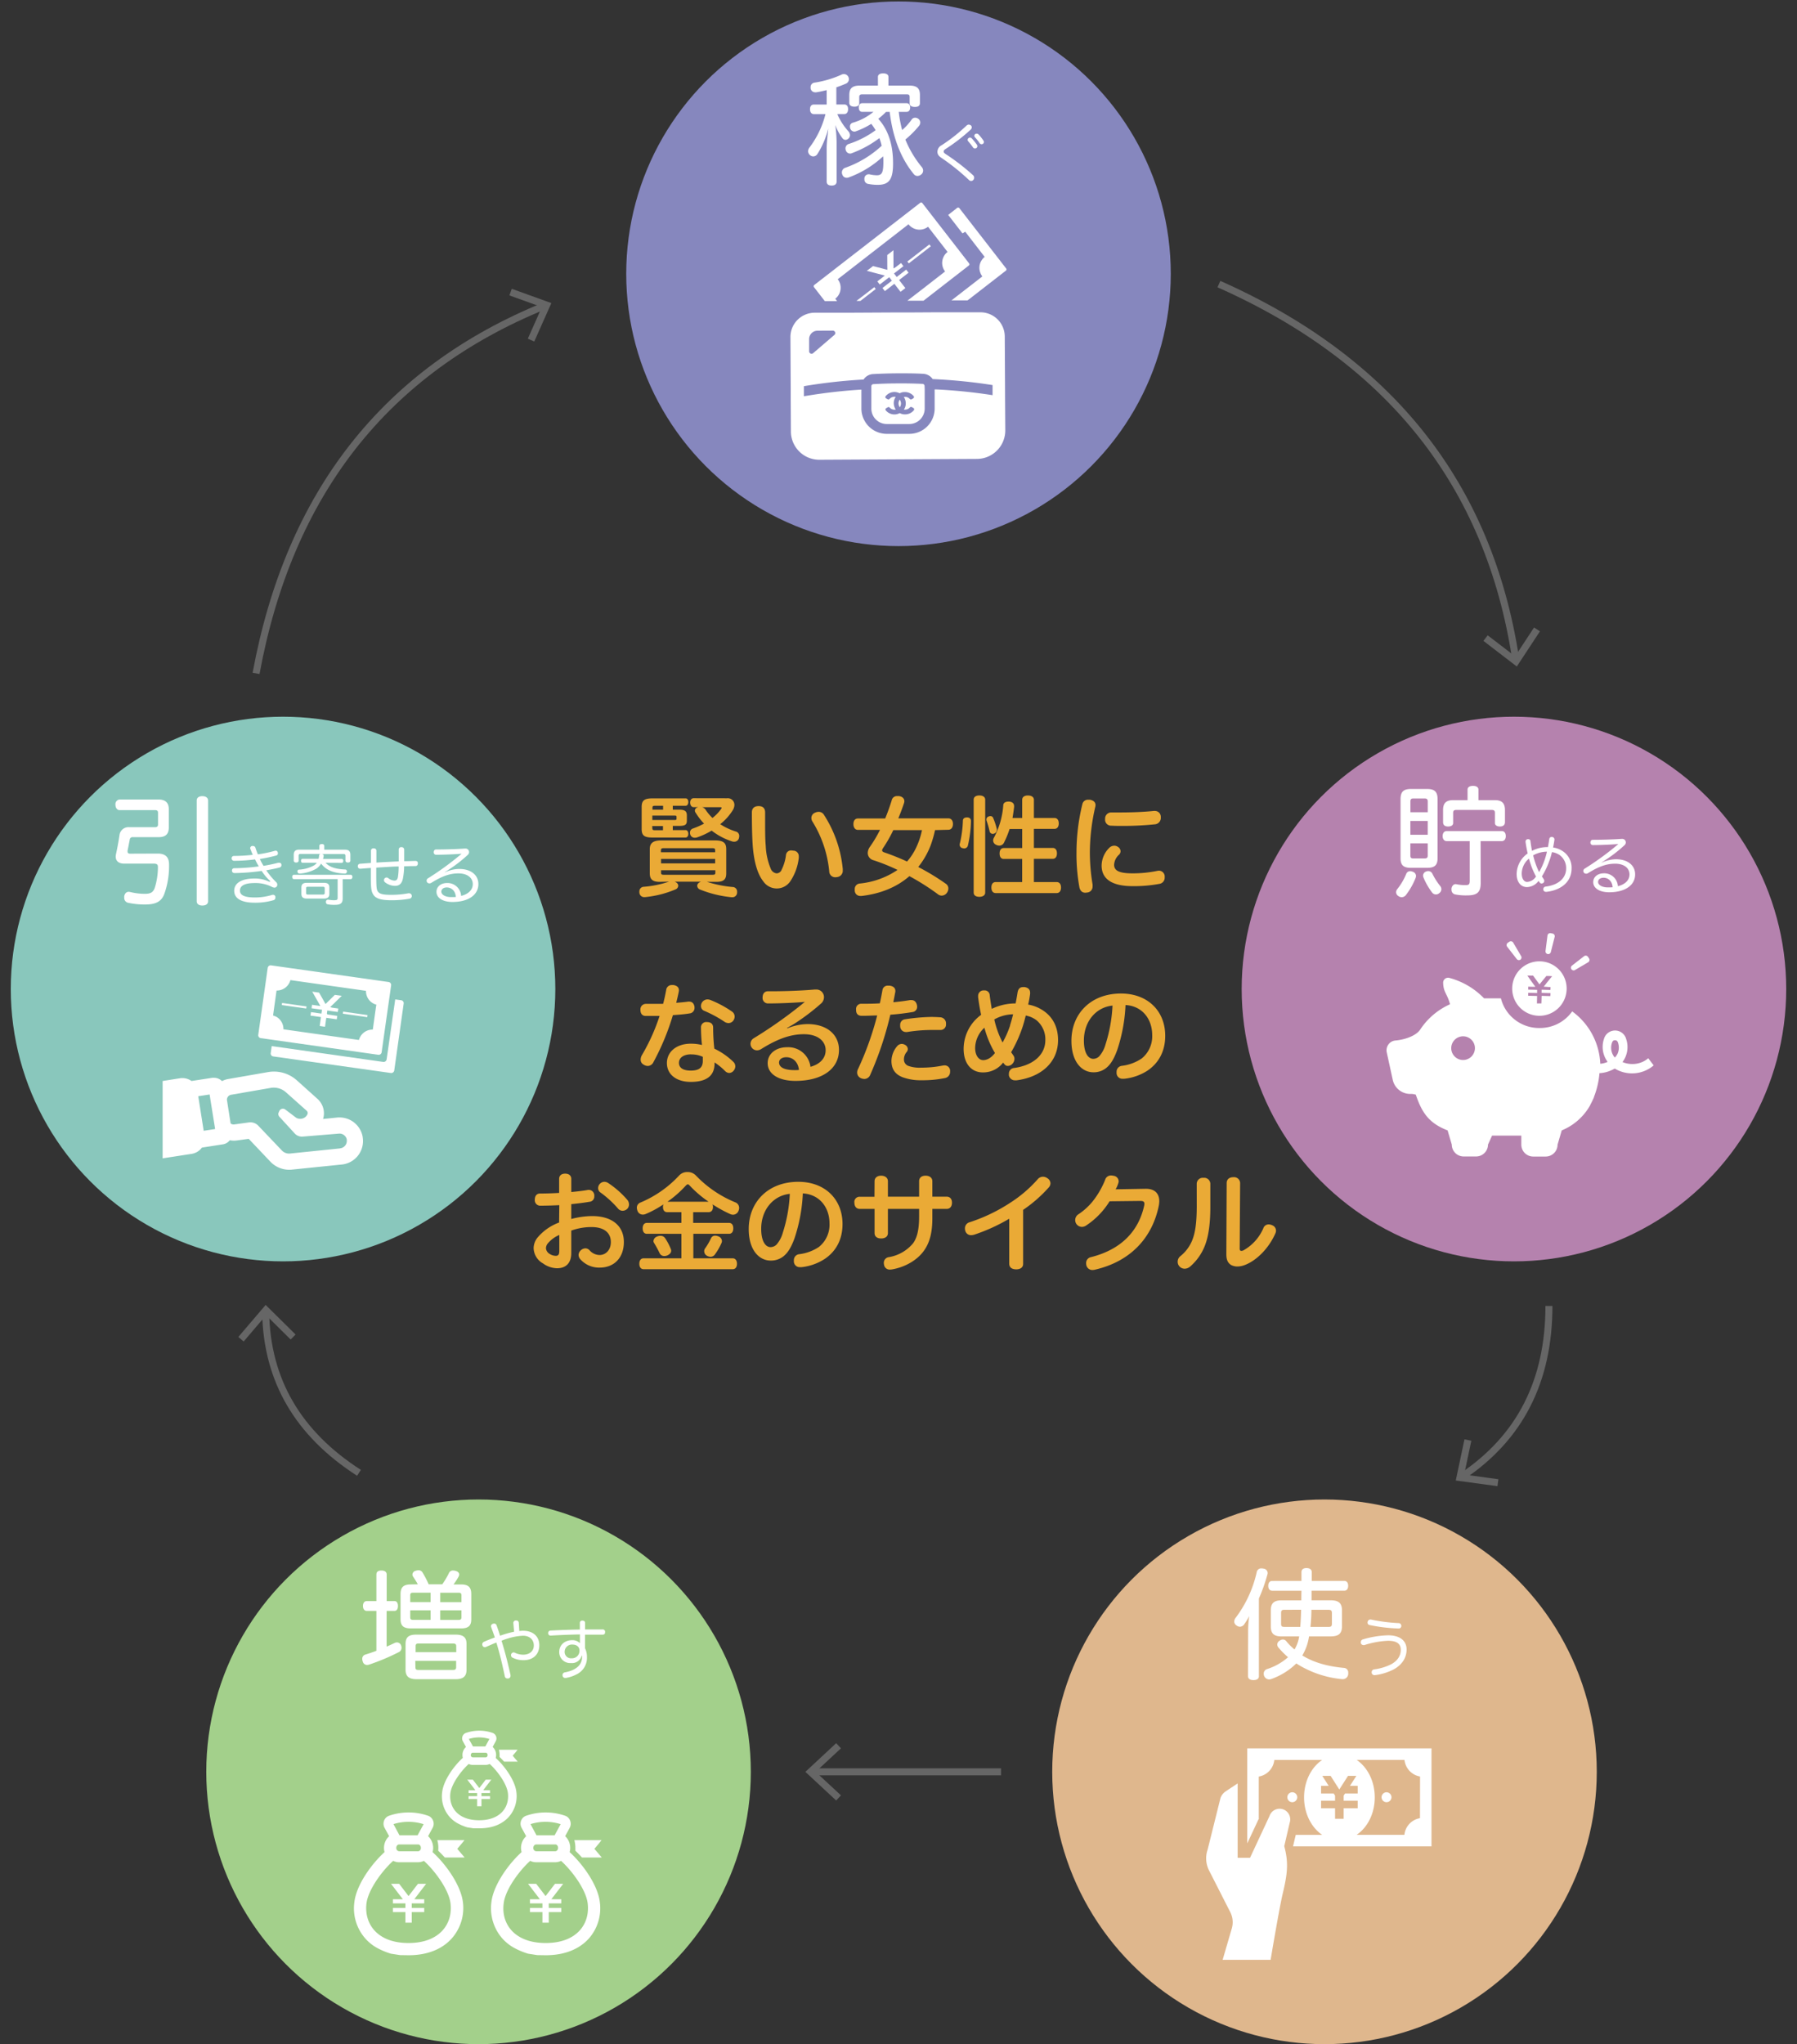 <svg id="レイヤー_1" data-name="レイヤー 1" xmlns="http://www.w3.org/2000/svg" viewBox="0 0 660 750.61"><rect x="0" y="0" width="660" height="750.61" fill="#333333" stroke="none"/><defs><style>.cls-1{fill:#b582ae;}.cls-2{fill:#fff;}.cls-3{fill:#89c7bc;}.cls-4{fill:#dfb78d;}.cls-5{fill:#eaaa36;}.cls-6{fill:#a3d08b;}.cls-7{fill:#8687be;}.cls-10,.cls-8{fill:none;stroke:#666;stroke-miterlimit:10;}.cls-8{stroke-width:2.57px;}.cls-9{fill:#666;}.cls-10{stroke-width:2.57px;}</style></defs><title>money_cicle_chart</title><circle class="cls-1" cx="556.04" cy="363.17" r="100"/><path class="cls-2" d="M520.07,321.62a2.45,2.45,0,0,1-.14.75,26.14,26.14,0,0,1-3.6,6.33,2,2,0,0,1-1.54.75,2.16,2.16,0,0,1-1.28-.48,1.69,1.69,0,0,1-.75-1.37,2,2,0,0,1,.44-1.14,22.29,22.29,0,0,0,3.3-5.63,1.51,1.51,0,0,1,1.46-.93,1.92,1.92,0,0,1,.83.18A1.64,1.64,0,0,1,520.07,321.62Zm-5.68-28.17c0-2.81,1.19-3.74,3.83-3.74h5.9c2.68,0,3.87.93,3.87,3.74v21.7c0,2.64-1.19,3.52-3.87,3.52h-5.9c-2.64,0-3.83-.88-3.83-3.52Zm10,.8c0-.84-.48-1.06-1.23-1.06h-4c-.75,0-1.15.22-1.15,1.06v4h6.38ZM518,306.52h6.38v-5.06H518Zm0,3.17v4.53c0,.84.4,1,1.15,1h4c.75,0,1.23-.18,1.23-1v-4.53Zm6.56,10.17a1.69,1.69,0,0,1,1.54,1A24.55,24.55,0,0,0,529,325.4a1.89,1.89,0,0,1,.39,1.1,1.85,1.85,0,0,1-.83,1.5,1.77,1.77,0,0,1-2.64-.35,24.68,24.68,0,0,1-3.08-5.37,1.88,1.88,0,0,1-.18-.79,1.59,1.59,0,0,1,1.1-1.46A2.28,2.28,0,0,1,524.6,319.86Zm19.27,4.4c0,3.39-1.32,4.53-5,4.53a20.5,20.5,0,0,1-4.36-.35,1.68,1.68,0,0,1-1.36-1.76,2.37,2.37,0,0,1,0-.53c.22-1,.84-1.5,1.54-1.5a.67.67,0,0,1,.31.05,16.14,16.14,0,0,0,3.3.31c1.19,0,1.54-.22,1.54-1.63V308.86h-8.45c-.92,0-1.5-.75-1.5-1.85s.58-1.85,1.5-1.85h20.2c.92,0,1.5.7,1.5,1.85s-.58,1.85-1.5,1.85h-7.75ZM539,289.93c0-.88.8-1.36,2-1.36s2,.48,2,1.36v3.88h6c2.6,0,3.74,1.1,3.74,3.65v4.4c0,1.19-.79,1.63-1.85,1.63s-1.84-.44-1.84-1.28v-3.74c0-.84-.4-1.06-1.19-1.06H534.85c-.74,0-1.14.22-1.14,1.06v3.74c0,.84-.75,1.28-1.85,1.28s-1.85-.44-1.85-1.63v-4.45c0-2.55,1.15-3.6,3.74-3.6H539Z"/><path class="cls-2" d="M560.82,325.74c-2.16,0-3.79-1.73-3.79-4.82a9.44,9.44,0,0,1,4.05-7.54c-.31-1.34-.57-2.73-.77-4.15v-.17a.85.85,0,0,1,.75-.91.72.72,0,0,1,.24,0,.77.77,0,0,1,.81.8c.15,1.15.34,2.33.56,3.48a12.1,12.1,0,0,1,5.85-1.37c.19-1,.36-2,.48-2.88.08-.58.39-.84.87-.84a.75.75,0,0,1,.21,0,.92.92,0,0,1,.82,1.11c-.12.86-.29,1.8-.48,2.76a8.12,8.12,0,0,1,3.43,1.27,7.21,7.21,0,0,1,3.36,6.41c0,4.73-3.55,7.89-9.14,8.59a1.1,1.1,0,0,1-.24,0,.92.92,0,0,1-1-.79.75.75,0,0,1,0-.21.91.91,0,0,1,.86-.92c4.54-.57,7.52-3,7.52-6.67a5.89,5.89,0,0,0-2.43-4.94A6.56,6.56,0,0,0,570,312.9c-.29,1.18-.61,2.31-1,3.31a28.56,28.56,0,0,1-2.69,5.6c.19.33.43.64.65,1a1.13,1.13,0,0,1,.21.67.91.91,0,0,1-.33.7,1.06,1.06,0,0,1-.65.24.77.77,0,0,1-.6-.27c-.2-.24-.34-.45-.51-.69A5.45,5.45,0,0,1,560.82,325.74Zm.74-10.46a7.23,7.23,0,0,0-2.66,5.49c0,1.88.86,3.08,2,3.08a4.2,4.2,0,0,0,3.24-2A30,30,0,0,1,561.56,315.28Zm5.79.36a29.73,29.73,0,0,0,.81-2.91,10.57,10.57,0,0,0-5.06,1.35,29.63,29.63,0,0,0,2.18,6.17A26.9,26.9,0,0,0,567.35,315.64Z"/><path class="cls-2" d="M588.23,316.77a12.9,12.9,0,0,1,5.32-1.25c4.33,0,7,2.28,7,5.54,0,4-3.68,6.58-9.53,6.58-3.56,0-5.86-1.49-5.86-3.72,0-1.87,1.56-3.24,3.91-3.24a5,5,0,0,1,5.14,4.73c2.45-.58,4.27-2.09,4.27-4.32s-1.87-3.94-5.28-3.94c-3.19,0-6.1,1.06-10,3.5a1.32,1.32,0,0,1-.65.17,1,1,0,0,1-.86-.45.88.88,0,0,1-.17-.53,1,1,0,0,1,.55-.91,103.63,103.63,0,0,0,12.31-9c-2.61.22-6.29.37-9.36.39a.88.88,0,0,1-.89-.94c0-.55.29-1,.84-1,3.24,0,7.35-.12,10.54-.34h.22a1.3,1.3,0,0,1,1.2.6,1.38,1.38,0,0,1,.19.7,1.34,1.34,0,0,1-.46,1,51.52,51.52,0,0,1-6.26,4.95c-.67.45-1.49,1-2.16,1.39Zm.72,5.54c-1.25,0-2,.65-2,1.54,0,1.1,1.44,2,3.57,2,.58,0,1.18,0,1.76-.05C592.12,323.49,590.6,322.31,589,322.31Z"/><path class="cls-2" d="M568.45,350.33a1,1,0,0,0,1.13-.71L571,344a1,1,0,0,0-.76-1.2l-.74-.14a1,1,0,0,0-1.14.83l-.73,5.77A1,1,0,0,0,568.45,350.33Z"/><path class="cls-2" d="M557.09,352.19a1,1,0,0,0,1.31.21,1,1,0,0,0,.29-1.3l-2.94-5a1,1,0,0,0-1.38-.31l-.62.42a1,1,0,0,0-.22,1.4Z"/><path class="cls-2" d="M578.32,356.27l5-2.94a1,1,0,0,0,.31-1.38l-.42-.63a1,1,0,0,0-1.4-.22l-4.58,3.56a1,1,0,0,0,1.08,1.61Z"/><path class="cls-2" d="M605.49,388.75l-.12-.17h0a8.92,8.92,0,0,1-2.14,1.36l0,0a10.22,10.22,0,0,1-1.17.42h0a9,9,0,0,1-3,.33h-.1a9.25,9.25,0,0,1-2.89-.64l-.16-.07h0a9.17,9.17,0,0,0,1.35-8.45,4.23,4.23,0,0,0-8.17,0,9.15,9.15,0,0,0,1.09,8c.09.14.16.28.25.41h0a8.83,8.83,0,0,1-2.53.66l-.15,0a25.21,25.21,0,0,0-3.39-11.56,24.89,24.89,0,0,0-6.74-7.52l-.18-.15h0a14.47,14.47,0,0,1-11.9,6.11H565A14.44,14.44,0,0,1,554.8,373a14.23,14.23,0,0,1-3.54-6.41h-6.2a27.52,27.52,0,0,0-12.65-7.48,1.81,1.81,0,0,0-2.37,1.83c.12,3.51,1.45,3.81,2.53,7.82A25.6,25.6,0,0,0,521.65,378c-1.56,2.41-5.83,3.79-9.12,4.07a3.51,3.51,0,0,0-2.58,1.44,3.66,3.66,0,0,0-.63,2.91l2.21,10.11a6.57,6.57,0,0,0,6.46,5.16,5.56,5.56,0,0,1,2,.28c2.19,6.41,4.66,10.4,11.68,13.11l1.54,5.21a4.36,4.36,0,0,0,4.33,4.36h4.62a4.37,4.37,0,0,0,4.35-4.36L548,417h10.75v3.32a4.36,4.36,0,0,0,4.35,4.36h4.6a4.37,4.37,0,0,0,4.36-4.36l1.53-5.24a21.12,21.12,0,0,0,10.47-9.28s0-.06,0-.07c.24-.45.47-.89.7-1.35a.75.75,0,0,1,.06-.13c.22-.46.43-.93.63-1.42a.32.32,0,0,1,0-.09,30.84,30.84,0,0,0,2-8.68A11.85,11.85,0,0,0,591.8,393c.43-.18.84-.4,1.24-.61h0s0,0,.06,0a12.25,12.25,0,0,0,14.26-1.18Zm-68.14.48a4.35,4.35,0,1,1,4.36-4.34A4.36,4.36,0,0,1,537.35,389.23Zm56.63-2.1a5.37,5.37,0,0,1-.52.79c-.1.11-.21.23-.34.35h0v0s0,0-.05.05a5.53,5.53,0,0,1-1-5.48c.26-.74.66-.86,1.09-.86s.84.12,1.09.86A5.59,5.59,0,0,1,594,387.13Z"/><path class="cls-2" d="M555.4,362.7A10,10,0,1,0,565.67,353,10,10,0,0,0,555.4,362.7Zm6.35-4.46,1.32,0,1.53,2.11.19.26.51.7.11.17h0l0,0,.13-.15.57-.71.2-.24,1.64-2,.87,0,1.25.08-.72.86-1.16,1.43-.77,1-.46.54h0l0,0,1.94.14h.58v.39l-.07.69h0l-3.21-.09,0,1.17h0v0l3.26.09v.39l-.07.69h0l-3.18-.09h0l-.08,2.78-1.65,0,.07-2.74h0v0l-3.27-.08,0-1.08,3.27.09,0-1.17h0v0l-3.26-.09,0-1.08,1.6.05,1,0,0,0h0l-.43-.62-.77-1.06-.72-1-1-1.45Z"/><circle class="cls-3" cx="103.96" cy="363.17" r="100"/><path class="cls-2" d="M57.91,313.43c3,0,4.22,1.45,4.18,4.18a30.46,30.46,0,0,1-1.68,10.47c-1,2.82-2.95,4.05-7.08,4.05a28.38,28.38,0,0,1-6.16-.61,1.8,1.8,0,0,1-1.54-1.9,2.41,2.41,0,0,1,0-.53c.18-1,.79-1.62,1.63-1.62a2.7,2.7,0,0,1,.57.08,22.82,22.82,0,0,0,5.37.66c2.07,0,3-.52,3.61-2.11A25.36,25.36,0,0,0,58,318.4c0-.88-.27-1.28-1.54-1.28H45.63c-2,0-3.13-.92-3.13-2.59a4.66,4.66,0,0,1,.13-1c.49-2.29.93-4.62,1.24-6.78a3.32,3.32,0,0,1,3.65-3h9.33c.79,0,1.19-.22,1.19-1.06v-4.22c0-.8-.4-1-1.19-1h-13c-.84,0-1.45-.88-1.45-2a1.71,1.71,0,0,1,1.45-1.89H58.21c2.51,0,3.79,1.15,3.79,3.57v6.64c0,2.6-1.28,3.61-3.79,3.61H48.8a1,1,0,0,0-1.15.92c-.26,1.32-.53,2.78-.79,4a1.39,1.39,0,0,0,0,.4c0,.53.35.75,1,.75Zm14.34-19.5c0-1,.79-1.58,2.07-1.58s2.11.62,2.11,1.58v37c0,1-.79,1.58-2.11,1.58s-2.07-.61-2.07-1.58Z"/><path class="cls-2" d="M99.27,323.57a19.85,19.85,0,0,1-3.17-3.77,77.49,77.49,0,0,1-9.89.79c-.65,0-1-.36-1-.84v-.07a.78.78,0,0,1,.84-.87,72.71,72.71,0,0,0,9-.67,24.79,24.79,0,0,1-1.37-2.57,60.66,60.66,0,0,1-7.61.51.89.89,0,0,1-1-.89.83.83,0,0,1,.87-.89,60.29,60.29,0,0,0,6.89-.41c-.29-.64-.56-1.36-.84-2.06a.86.86,0,0,1-.1-.41.81.81,0,0,1,.67-.77,3,3,0,0,1,.39,0,.9.9,0,0,1,.89.74c.26.79.57,1.58.86,2.33a47.65,47.65,0,0,0,6.14-1.27,1.23,1.23,0,0,1,.39-.08.77.77,0,0,1,.79.65,2.33,2.33,0,0,1,.05.34.78.78,0,0,1-.63.79,57.31,57.31,0,0,1-6,1.27,20.34,20.34,0,0,0,1.35,2.52c1.87-.31,3.72-.69,5.35-1.13a2.73,2.73,0,0,1,.38,0,.75.75,0,0,1,.84.62,1.32,1.32,0,0,1,0,.31c0,.43-.26.67-.77.84-1.36.34-3,.67-4.8,1a29,29,0,0,0,3.58,4.29,1.27,1.27,0,0,1,.48,1,1.08,1.08,0,0,1-1,1.08,2.62,2.62,0,0,1-1.15-.38,13.52,13.52,0,0,0-6.1-1.32c-4.17,0-5.47,1.22-5.47,2.78,0,1.71,1.71,2.52,5.55,2.52a21.62,21.62,0,0,0,6.16-.91,1.35,1.35,0,0,1,.44-.07.84.84,0,0,1,.86.69,2.35,2.35,0,0,1,0,.37.93.93,0,0,1-.72.93,23.8,23.8,0,0,1-6.91.91c-4.93,0-7.49-1.61-7.49-4.37,0-2.59,2.28-4.51,7.49-4.51a12.15,12.15,0,0,1,5.49,1.23Z"/><path class="cls-2" d="M108,322.82c-.43,0-.67-.29-.67-.81s.24-.8.67-.8h20.74c.43,0,.69.32.69.8s-.26.81-.69.81h-2.88v7.11c0,1.73-.8,2.33-2.86,2.33a12.36,12.36,0,0,1-2.66-.2.76.76,0,0,1-.63-.79.66.66,0,0,1,0-.24.74.74,0,0,1,.74-.67.62.62,0,0,1,.19,0,10,10,0,0,0,2,.2c1.16,0,1.37-.17,1.37-.89v-6.87Zm11.57-6c1.61,1.71,3.93,2.31,7.2,2.45a.67.67,0,0,1,.65.7v.14a.79.79,0,0,1-.84.67h-.08c-3.91-.19-6.76-1.22-8.56-3.67a5.71,5.71,0,0,1-1.73,1.85,14.49,14.49,0,0,1-6,1.82h-.14a.82.82,0,0,1-.82-.6,1.06,1.06,0,0,1,0-.24.59.59,0,0,1,.6-.62,12.46,12.46,0,0,0,5.59-1.61,3.85,3.85,0,0,0,.91-.89h-5.18c-.39,0-.6-.29-.6-.74s.21-.72.6-.72H117a5.92,5.92,0,0,0,.2-1.18c0-.41.28-.6.72-.62h-7.49c-.51,0-.75.14-.75.65V316c0,.48-.36.72-.89.72s-.91-.24-.91-.72v-2.09c0-1.37.67-1.92,2-1.92h7.42v-1.39c0-.43.36-.67.89-.67s.91.24.91.67V312h7.58c1.4,0,2,.55,2,1.92V316c0,.48-.33.72-.88.72s-.92-.24-.92-.72v-1.75c0-.51-.24-.65-.74-.65h-8.14c.51,0,.87.19.87.62a.34.34,0,0,1,0,.17,5.15,5.15,0,0,1-.24,1h6.84c.39,0,.6.26.6.72s-.21.74-.6.74Zm-.6,7.35c1.39,0,2,.5,2,1.72v2.31c0,1.22-.62,1.75-2,1.75h-6.27c-1.41,0-2-.53-2-1.75v-2.31c0-1.22.63-1.72,2-1.72Zm-.43,4.32c.48,0,.72-.15.72-.58v-1.75c0-.43-.24-.55-.72-.55h-5.41c-.48,0-.71.12-.71.55v1.75c0,.43.23.58.71.58Z"/><path class="cls-2" d="M148,322.49c-.33,1.8-1.22,2.8-2.92,2.8a6.08,6.08,0,0,1-3.72-1.36,1,1,0,0,1-.15-1.32,1,1,0,0,1,.77-.39.9.9,0,0,1,.62.24,4,4,0,0,0,2.28.89c.72,0,1.08-.36,1.28-1.34a27,27,0,0,0,.26-3.84c-1.27,0-2.47.07-3.6.14-1.54.1-3.07.17-4.63.29v2.64c0,4.32.12,5.33.48,5.93.6,1.1,1.94,1.41,5,1.41a34,34,0,0,0,6.31-.57,1.38,1.38,0,0,1,.34,0,1,1,0,0,1,.93,1,1,1,0,0,1-.88,1,37,37,0,0,1-6.63.56c-3.79,0-5.81-.63-6.67-2.14-.65-1-.87-2.19-.87-6.31v-.65c0-.89,0-1.8,0-2.76-1.23.07-2.52.19-3.79.29h-.15a.85.85,0,0,1-.84-.87v-.07a.83.83,0,0,1,.82-.89c1.29-.09,2.61-.19,4-.31,0-1.49,0-3.14,0-4.46a.88.88,0,0,1,1-.89c.62,0,1,.33,1,.89,0,1.41,0,2.88,0,4.34,1.47-.1,3-.19,4.54-.26,1-.05,2.3-.12,3.67-.17,0-.51,0-1,0-1.51,0-1,0-1.95,0-2.86a.86.86,0,0,1,1-.86.9.9,0,0,1,1,.84V314c0,.72,0,1.44,0,2.23,1.3,0,2.74-.07,4.08-.1.68,0,.94.34.94.89s-.26,1-.91,1c-1.35,0-2.74.05-4.13.07A24.81,24.81,0,0,1,148,322.49Z"/><path class="cls-2" d="M163.37,320.33a12.94,12.94,0,0,1,5.33-1.25c4.32,0,7,2.28,7,5.54,0,4-3.67,6.58-9.53,6.58-3.55,0-5.86-1.49-5.86-3.72,0-1.87,1.56-3.24,3.92-3.24a5,5,0,0,1,5.13,4.73c2.45-.58,4.28-2.09,4.28-4.32s-1.88-3.94-5.28-3.94c-3.2,0-6.1,1.06-10,3.5a1.29,1.29,0,0,1-.65.17,1,1,0,0,1-.86-.45.88.88,0,0,1-.17-.53,1,1,0,0,1,.55-.91,105.71,105.71,0,0,0,12.32-9c-2.62.21-6.29.36-9.36.38a.87.87,0,0,1-.89-.94c0-.55.29-1,.84-1,3.24,0,7.34-.12,10.54-.34h.21a1.3,1.3,0,0,1,1.2.6,1.41,1.41,0,0,1,.19.7,1.37,1.37,0,0,1-.45,1,51.57,51.57,0,0,1-6.27,4.95c-.67.45-1.48,1-2.16,1.39Zm.72,5.54c-1.25,0-2,.65-2,1.54,0,1.1,1.44,2,3.58,2,.58,0,1.18,0,1.75-.05C167.26,327.05,165.75,325.87,164.09,325.87Z"/><path class="cls-2" d="M133.11,417a8.63,8.63,0,0,0-6.94-6.55h0a8.21,8.21,0,0,0-1.41-.12h-.14c-.15,0-.3,0-.45,0h-.07l-3.91.4-1.54.15a7,7,0,0,0,.24-3.18,7.18,7.18,0,0,0-2.28-4.19L109,396.68a12.6,12.6,0,0,0-10.62-3l-14.53,2.53a7.65,7.65,0,0,0-2.32.78,4,4,0,0,0-2.12-1.15h0a4.36,4.36,0,0,0-.81-.08h0a3.62,3.62,0,0,0-.57,0l-7.69,1.18a5.86,5.86,0,0,0-2.47-1h0a5.71,5.71,0,0,0-1.8,0l-6.34,1v28.4h0v0l10.63-1.64a5.75,5.75,0,0,0,3.79-2.3l7.69-1.2a4,4,0,0,0,2.57-1.51,7.27,7.27,0,0,0,2.51.09l4.43-.6,7.95,8.38a9.58,9.58,0,0,0,7.75,2.94H107l18.42-1.88a8.65,8.65,0,0,0,7.8-9.95C133.19,417.39,133.16,417.18,133.11,417Zm-8.21,4.69-18.44,1.89a3.65,3.65,0,0,1-2.94-1.13l-8.63-9.07a4,4,0,0,0-3.47-1.23l-5.39.74a1.8,1.8,0,0,1-1.33-.36l-1.35-8.66A1.86,1.86,0,0,1,84.86,402l14.54-2.52a6.71,6.71,0,0,1,5.65,1.63l7.58,6.75a1.14,1.14,0,0,1,.36.68,1.1,1.1,0,0,1-.1.66,2.85,2.85,0,0,1-3,1.59l-.16,0a2.52,2.52,0,0,1-.53-.17l-.08,0a2.88,2.88,0,0,1-.5-.3l-3.84-2.91a1.45,1.45,0,0,0-2.21.58l-.22.51a1.32,1.32,0,0,0-.11.81,1.47,1.47,0,0,0,.36.74l5.64,6.15a3.55,3.55,0,0,0,2.88,1.16l13.4-1.1a2.73,2.73,0,0,1,2.84,2.1c0,.08,0,.14,0,.21A2.75,2.75,0,0,1,124.9,421.66ZM79,414.58l-4.19.64-2-12.69,4.18-.64.39,2.51L79,414.5Z"/><path class="cls-2" d="M147.33,367.28l-2.17-.3h0L142,389a1.12,1.12,0,0,1-1.25.93l-40.84-5.79h-.12l-.36,2.55a1.09,1.09,0,0,0,.93,1.23L143.55,394a1.12,1.12,0,0,0,1.25-.93l3.46-24.55A1.08,1.08,0,0,0,147.33,367.28Z"/><polygon class="cls-2" points="120.78 367.49 120.5 367.75 120.36 367.89 119.75 368.5 119.58 368.66 119.56 368.67 119 367.69 118.91 367.53 118.73 367.19 117.2 364.49 115.64 364.27 115.03 364.18 114.71 364.12 114.72 364.14 114.7 364.13 114.68 364.13 116.44 367.25 116.48 367.33 116.5 367.33 117.61 369.3 117.63 369.37 117.64 369.38 117.64 369.4 114.64 368.97 114.63 368.97 114.63 368.97 114.6 368.97 114.42 370.21 114.42 370.21 114.42 370.21 114.42 370.24 118.27 370.78 118.06 372.19 114.28 371.66 114.24 371.66 114.24 371.66 114.21 371.65 114.04 372.89 114.03 372.9 114.03 372.9 114.03 372.93 117.88 373.47 117.42 376.74 119.38 377.02 119.38 376.99 119.56 375.71 119.83 373.75 121.04 373.91 123.56 374.27 123.69 374.29 123.87 373.04 123.87 373.03 122.77 372.87 120.25 372.5 120.06 372.17 120.22 371.06 121.87 371.3 124.07 371.6 124.25 370.35 124.25 370.34 122.34 370.06 122.09 370.03 121.27 369.81 122.88 368.25 122.95 368.18 124.53 366.63 125.3 365.88 125.5 365.7 125.49 365.7 125.5 365.69 125.5 365.67 122.98 365.31 120.78 367.49"/><path class="cls-2" d="M95.77,381.2l1.08.15,3.29.47,8.34,1.18,28.67,4.06,1.79.25a1.09,1.09,0,0,0,1.23-.93l.21-1.51,1.37-9.7,1.22-8.52.51-3.61.17-1.22a1.09,1.09,0,0,0-.93-1.23l-43.16-6.11a1.1,1.1,0,0,0-1.24.93L94.85,380A1.08,1.08,0,0,0,95.77,381.2ZM138,370.38l-1.08,7.69a5,5,0,0,0-2.56.61,4.42,4.42,0,0,0-.93.65,5.08,5.08,0,0,0-1.6,2.55l-7.43-1.05-2-.28L105.1,378.1l-1-.14a5.18,5.18,0,0,0-2.73-4.67,2.74,2.74,0,0,0-.4-.15c-.15-.07-.31-.13-.48-.19l-.2-.08,1.28-9.15a5,5,0,0,0,1.17-.11,5.14,5.14,0,0,0,3.23-2.19,5.06,5.06,0,0,0,.69-1.53l27.76,3.94a5,5,0,0,0,.23,1.65,5.09,5.09,0,0,0,3.58,3.43Z"/><polygon class="cls-2" points="103.76 368.31 103.63 368.29 103.63 368.29 103.6 368.29 103.5 369.05 108.75 369.8 112.47 370.32 112.58 369.58 112.58 369.56 109.67 369.15 103.76 368.31"/><polygon class="cls-2" points="125.92 372.19 125.92 372.19 125.92 372.19 125.92 372.22 127.19 372.4 129.71 372.76 134.88 373.5 134.99 372.75 134.99 372.74 126.03 371.46 125.92 372.19"/><circle class="cls-4" cx="486.46" cy="650.61" r="100"/><path class="cls-2" d="M458.41,598.72a43.2,43.2,0,0,1,.39-5.28,22.54,22.54,0,0,1-1.76,2.9,2,2,0,0,1-1.63,1,2.11,2.11,0,0,1-1.32-.52,1.71,1.71,0,0,1-.79-1.37,2.49,2.49,0,0,1,.57-1.45,43.62,43.62,0,0,0,7.7-16.72,1.66,1.66,0,0,1,1.81-1.37,3.71,3.71,0,0,1,.7.09,1.65,1.65,0,0,1,1.5,1.63,2,2,0,0,1-.09.53,62.78,62.78,0,0,1-3.12,8.8v28.51c0,1-.75,1.46-2,1.46s-2-.49-2-1.46ZM478,580.5v-3.21c0-1,.7-1.5,1.85-1.5s1.93.53,1.93,1.5v3.21H493.7c1,0,1.45.75,1.45,1.81s-.48,1.8-1.45,1.8h-12v3.52h7c2.82,0,4.18.93,4.18,3.7v5.85c0,2.77-1.36,3.7-4.18,3.7h-7.92a19,19,0,0,1-2.47,7c4.19,2.59,9.2,4,15.28,4.57a1.66,1.66,0,0,1,1.58,1.81,2,2,0,0,1,0,.48,2,2,0,0,1-2,1.85H493a37.84,37.84,0,0,1-16.9-5.77A24.9,24.9,0,0,1,467,616.5a2.37,2.37,0,0,1-.93.18,2,2,0,0,1-1.76-1.24,2.21,2.21,0,0,1-.17-.88,1.75,1.75,0,0,1,1.32-1.71,21.59,21.59,0,0,0,7.61-4.32,30.28,30.28,0,0,1-3.56-3.6,1.76,1.76,0,0,1-.4-1.06,1.64,1.64,0,0,1,.88-1.41,2,2,0,0,1,1.19-.44,1.6,1.6,0,0,1,1.27.66,21.73,21.73,0,0,0,3,3,13.23,13.23,0,0,0,1.71-4.79h-6.42c-2.73,0-4-.93-4-3.7v-5.85c0-2.77,1.28-3.7,4-3.7h7.21c0-1.19,0-2.33.05-3.52h-10.7c-1,0-1.49-.7-1.49-1.8s.48-1.81,1.49-1.81Zm-6.25,10.61c-.88,0-1.23.22-1.23,1.14v4c0,1,.35,1.14,1.23,1.14h5.81c.17-2.11.26-4.18.31-6.29Zm9.9,0c0,2.11-.13,4.22-.35,6.29h6.6c.88,0,1.28-.18,1.28-1.14v-4c0-.92-.4-1.14-1.28-1.14Z"/><path class="cls-2" d="M511.87,613a20.74,20.74,0,0,1-6.86,2.11.53.53,0,0,1-.22,0,1,1,0,0,1-1-.87.63.63,0,0,1,0-.24,1,1,0,0,1,.87-1,19.72,19.72,0,0,0,6.4-1.94c2.33-1.33,3.41-3.15,3.41-5.24s-1.27-3.33-4.68-3.33a33,33,0,0,0-8.69,1.58,2.23,2.23,0,0,1-.36,0,1,1,0,0,1-.93-.72,1.49,1.49,0,0,1,0-.36,1,1,0,0,1,.74-1,35.13,35.13,0,0,1,9.24-1.51c4.59,0,6.82,2.16,6.82,5.19S515,611.28,511.87,613Zm-9.6-17.21a2.19,2.19,0,0,1,.05-.31,1,1,0,0,1,1-.79h.19A63,63,0,0,0,513.67,596a1,1,0,0,1,1,1.06v0a.92.92,0,0,1-1,.92h-.08A61.78,61.78,0,0,1,503,596.71.9.9,0,0,1,502.27,595.8Z"/><path class="cls-2" d="M476.45,659.94a1.82,1.82,0,1,0-1.82,1.82A1.82,1.82,0,0,0,476.45,659.94Z"/><path class="cls-2" d="M509.24,658.12a1.82,1.82,0,1,0,1.82,1.82A1.82,1.82,0,0,0,509.24,658.12Z"/><path class="cls-2" d="M471.17,664.36a3.9,3.9,0,0,0-4.91,2.49l-7.15,15.33h-4.55V654.86l-4.4,2.93a4.9,4.9,0,0,0-1.91,2.46l-4.7,18.88a9.83,9.83,0,0,0,.51,7.7l7.79,15.3a8.16,8.16,0,0,1,.56,6l-3.36,11.51h17.62s3.16-18.93,4.43-24.23c1.72-7.24,2.25-11.29.58-17.5l2-8.62A3.9,3.9,0,0,0,471.17,664.36Z"/><path class="cls-2" d="M458.09,642v34.9l4.32-9.25-.09,0v-15.3a6.89,6.89,0,0,0,5.71-6.1h17.58c-4,2.69-6.65,7.83-6.65,13.75s2.68,11.06,6.65,13.76H475.9l-1,4.23h50.86V642Zm35.44,25.85h-3.19V664H485.2v-2.79h5.14v-1.86l-.5-.78H485.2v-2.81H488l-2.35-3.66h3.06l3.19,5,3.2-5h3.07l-2.36,3.66h2.84v2.81H494l-.5.78v1.86h5.15V664h-5.15v3.83Zm28-.22a6.9,6.9,0,0,0-5.72,6.11H498.27c4-2.7,6.65-7.84,6.65-13.76s-2.68-11.06-6.65-13.75h17.57a6.9,6.9,0,0,0,5.72,6.1Z"/><path class="cls-5" d="M242.28,323.81c-2.61,0-3.63-.94-3.63-3.16V311.8c0-2.21,1.26-3.2,4.18-3.2h19.76c3.2,0,4.14,1,4.14,3.2v8.93c0,2.22-1,3.08-3.59,3.08H259.5l.16,0a43.59,43.59,0,0,0,9.44,1.9,1.65,1.65,0,0,1,1.62,1.74v.27a1.71,1.71,0,0,1-1.81,1.74h-.2a41.77,41.77,0,0,1-11.54-2.8,1.58,1.58,0,0,1-1.1-1.38,1.31,1.31,0,0,1,.47-1,2.57,2.57,0,0,1,.91-.52h-9.64a2.82,2.82,0,0,1,.83.48,1.42,1.42,0,0,1,.47,1,1.56,1.56,0,0,1-1,1.34,38,38,0,0,1-11.22,2.84h-.2a1.76,1.76,0,0,1-1.86-1.66,1,1,0,0,1,0-.35,1.66,1.66,0,0,1,1.58-1.78,38.8,38.8,0,0,0,9.33-1.9Zm4.82-19h4.7c.63,0,1,.6,1,1.39s-.4,1.34-1,1.34H239.67c-3,0-4-.71-4-3.12v-8.14c0-2.41,1.07-3.12,4-3.12H251.8c.63,0,1,.51,1,1.34s-.4,1.38-1,1.38h-4.7v1.43h2.37c2.13,0,2.8.63,2.8,2.13v1.9c0,1.5-.67,1.93-2.8,1.93H247.1Zm-3.56-7.5v-1.43h-3c-.67,0-.91.12-.91.76v.67Zm-3.95,3.79h8.22c.51,0,.67-.08.67-.51V300c0-.43-.16-.51-.67-.51h-8.22Zm0,3c0,.63.24.75.91.75h3v-1.54h-3.95Zm23.07,8.85v-.75c0-.59-.27-.75-1-.75H243.74c-.67,0-1,.16-1,.75v.75Zm-19.87,4.07h19.87V315.4H242.79Zm0,3.48c0,.59.28.71,1,.71h17.94c.71,0,1-.12,1-.71v-.95H242.79ZM267,293.12a2.43,2.43,0,0,1,2.73,2.45,3.85,3.85,0,0,1-.6,1.93,20.21,20.21,0,0,1-4.62,5.14,23.36,23.36,0,0,0,5.73,2.69,1.64,1.64,0,0,1,1.26,1.65,3.41,3.41,0,0,1-.11.8,1.77,1.77,0,0,1-1.7,1.3A2.4,2.4,0,0,1,269,309a24.27,24.27,0,0,1-7.63-4A27.66,27.66,0,0,1,256,307.5a2.92,2.92,0,0,1-.79.12,1.68,1.68,0,0,1-1.62-1,2,2,0,0,1-.16-.83,1.52,1.52,0,0,1,1-1.54,27.66,27.66,0,0,0,4.15-1.82,24.14,24.14,0,0,1-3.08-4,1.2,1.2,0,0,1-.28-.79,1.22,1.22,0,0,1,.91-1.14l.31-.12h-1.7c-.75,0-1.26-.71-1.26-1.66s.51-1.62,1.26-1.62Zm-9.13,3.28a2.5,2.5,0,0,1,1.19.79,17,17,0,0,0,2.61,3.16,15.74,15.74,0,0,0,3.2-3.32,1,1,0,0,0,.16-.4c0-.15-.16-.23-.52-.23Z"/><path class="cls-5" d="M283.05,318.92a2.65,2.65,0,0,0,2.13,1.77,2,2,0,0,0,1.9-1.34,16.44,16.44,0,0,0,1.58-5.29,1.87,1.87,0,0,1,2-1.78,5.68,5.68,0,0,1,.71.08,2,2,0,0,1,2,2.13,2.69,2.69,0,0,1,0,.55,19.32,19.32,0,0,1-3.12,8.58,6,6,0,0,1-9.92,0c-1.89-2.37-3.31-6.48-3.83-12.61-.27-3.39-.35-8.05-.35-12.72,0-1.46.87-2.29,2.49-2.29s2.37.87,2.37,2.33v3c0,3.47,0,6.87.23,9.28A24.14,24.14,0,0,0,283.05,318.92Zm17.62-20.82a2.27,2.27,0,0,1,2,1.18A44.33,44.33,0,0,1,309.52,319a2,2,0,0,1,0,.48,2.32,2.32,0,0,1-2,2.57,4.2,4.2,0,0,1-.67.08,2.19,2.19,0,0,1-2.29-2.14,42.23,42.23,0,0,0-6.12-18.25,2.43,2.43,0,0,1-.44-1.38,2.08,2.08,0,0,1,1.35-1.94A3.2,3.2,0,0,1,300.67,298.1Z"/><path class="cls-5" d="M343.42,304.81a42.18,42.18,0,0,1-1.66,5.73,29.73,29.73,0,0,1-4.51,7.82,85.8,85.8,0,0,1,10.16,6.17,2.06,2.06,0,0,1,.9,1.73,2.69,2.69,0,0,1-.51,1.54,2.37,2.37,0,0,1-1.94,1.07,2.19,2.19,0,0,1-1.34-.47A87.66,87.66,0,0,0,334,321.72c-4.58,4-10.5,6.44-17.5,7.27a1.57,1.57,0,0,1-.43,0,2,2,0,0,1-2.14-2,2.22,2.22,0,0,1,0-.43,2,2,0,0,1,1.85-2.13,30,30,0,0,0,13.87-5,71.44,71.44,0,0,0-8.85-3.56,2.76,2.76,0,0,1-2.09-2.68,4,4,0,0,1,.75-2.18,47.57,47.57,0,0,0,3.75-6.28h-8.1c-1.11,0-1.66-.95-1.66-2.13s.55-2.06,1.66-2.06h10c.91-2.21,1.7-4.42,2.38-6.59a1.94,1.94,0,0,1,2.09-1.62,4,4,0,0,1,.67,0c1.19.19,1.9.91,1.9,1.85a2.27,2.27,0,0,1-.12.72c-.63,1.85-1.31,3.71-2.1,5.6h18.37c1.15,0,1.7.91,1.7,2.06s-.55,2.13-1.7,2.13Zm-15.33,0a49.62,49.62,0,0,1-3.79,6.64,1.71,1.71,0,0,0-.32.79c0,.32.24.55.67.71a90.5,90.5,0,0,1,8.49,3.4,21.9,21.9,0,0,0,3.36-5.14,28,28,0,0,0,2.13-6.4Z"/><path class="cls-5" d="M356.61,301.49v.08a42.44,42.44,0,0,1-1.11,8.85,1.35,1.35,0,0,1-1.42,1.11,1.93,1.93,0,0,1-.47-.08,1.28,1.28,0,0,1-1.15-1.26,1,1,0,0,1,.08-.48,41.51,41.51,0,0,0,1.11-8.29c0-.95.67-1.27,1.54-1.27S356.61,300.59,356.61,301.49Zm1-7.86c0-1,.83-1.54,2.09-1.54s2.14.55,2.14,1.54v34.1c0,1-.83,1.58-2.14,1.58s-2.09-.56-2.09-1.58Zm6.16,6.05a1,1,0,0,1,1,.67,25.1,25.1,0,0,1,1.34,4.07.83.83,0,0,1,0,.31,1.43,1.43,0,0,1-.95,1.35,1.32,1.32,0,0,1-.55.11,1.15,1.15,0,0,1-1.14-.9,32.24,32.24,0,0,0-1.07-3.8,1.48,1.48,0,0,1-.12-.55,1.15,1.15,0,0,1,.79-1.11A1.38,1.38,0,0,1,363.76,299.68Zm4.9,15.72c-1,0-1.54-.75-1.54-2s.55-2,1.54-2h6.76v-7h-4.63a33.8,33.8,0,0,1-2.05,5,1.88,1.88,0,0,1-1.74,1.11,2.31,2.31,0,0,1-1.11-.28,1.77,1.77,0,0,1-1.14-1.62,2.17,2.17,0,0,1,.32-1.06,29.72,29.72,0,0,0,3.39-11.74c0-.94.71-1.46,1.86-1.46h.39c1.19.12,1.74.75,1.74,1.66v.28c-.16,1.38-.35,2.72-.59,4.07h3.56v-6.68c0-1,.79-1.58,2.09-1.58s2.21.55,2.21,1.58v6.68h7.55c1,0,1.58.75,1.58,2s-.6,2-1.58,2h-7.55v7h6.91c1,0,1.55.75,1.55,2s-.56,2-1.55,2h-6.91v8.53h8.34c1.06,0,1.62.79,1.62,2s-.56,2.05-1.62,2.05H365.74c-1.07,0-1.62-.79-1.62-2.05s.55-2,1.62-2h9.68V315.4Z"/><path class="cls-5" d="M402.36,295.65a3.44,3.44,0,0,1-.08.59,75.16,75.16,0,0,0-2,16.63,71.9,71.9,0,0,0,1,11.89,4.29,4.29,0,0,1,0,.71,2.15,2.15,0,0,1-2,2.26,6,6,0,0,1-.68.07c-1.1,0-1.89-.67-2.17-2.05a68,68,0,0,1-1.06-12.68,75,75,0,0,1,2.17-17.82,2.06,2.06,0,0,1,2.21-1.58,2.88,2.88,0,0,1,.59,0C401.61,293.91,402.36,294.54,402.36,295.65Zm9.2,16.91a1.8,1.8,0,0,1-.59,1.3,5.38,5.38,0,0,0-1.78,3.67c0,2.14,1.78,3.16,6.76,3.16a44.34,44.34,0,0,0,9.12-.91,4.27,4.27,0,0,1,.56-.07,2.14,2.14,0,0,1,2.13,1.89,2.79,2.79,0,0,1,0,.55,2.27,2.27,0,0,1-1.82,2.38,51.06,51.06,0,0,1-10,.86c-7.19,0-11.34-2.41-11.34-7.54a9.29,9.29,0,0,1,2.77-6.48,2.67,2.67,0,0,1,1.89-.83,2.31,2.31,0,0,1,1.34.44A1.94,1.94,0,0,1,411.56,312.56Zm12.57-14.78a2.15,2.15,0,0,1,2.21,2.17v.24a2.36,2.36,0,0,1-2.09,2.49,113.58,113.58,0,0,1-12,.59c-1.43,0-2.77,0-4-.08a2.21,2.21,0,0,1-2.37-2.45,2.25,2.25,0,0,1,2.29-2.41h.15c1,0,2.18,0,3.36,0,4,0,8.65-.19,12-.55A1.64,1.64,0,0,1,424.13,297.78Z"/><path class="cls-5" d="M240,390a2.37,2.37,0,0,1-2.1,1.42,2.92,2.92,0,0,1-1.54-.51,2,2,0,0,1-1.06-1.86,3.32,3.32,0,0,1,.47-1.62,72.41,72.41,0,0,0,6.48-14.38c-1.11,0-2.33,0-3.56,0h-1.58c-1.22,0-1.89-.87-1.89-2.21a2,2,0,0,1,2-2.22h2.61c1.26,0,2.53,0,3.71,0,.48-1.73.83-3.47,1.15-5.17a2,2,0,0,1,2.13-1.74,3,3,0,0,1,.6,0c1.22.24,1.93.83,1.93,1.94a4,4,0,0,1-.08.63c-.23,1.14-.55,2.53-.91,3.95,1.58-.12,3-.24,4.39-.44a1.29,1.29,0,0,1,.39,0c1.11,0,1.74.72,1.94,1.9V370a2,2,0,0,1-1.86,2.13c-1.85.32-4,.47-6.08.63A90.07,90.07,0,0,1,240,390Zm22.44.51c0,4.15-2.49,6.76-8.73,6.76-5.34,0-8.77-2.77-8.77-6.92s3.55-7.11,8.77-7.11a16.84,16.84,0,0,1,4.11.48,63,63,0,0,1-.36-6.37,1.93,1.93,0,0,1,2.21-2.05c1.31,0,2.25.63,2.25,2.05a68.91,68.91,0,0,0,.44,7.71,26.35,26.35,0,0,1,6.95,4.82,2.29,2.29,0,0,1,.75,1.66,2.5,2.5,0,0,1-.59,1.58,2.19,2.19,0,0,1-1.62.87,2.27,2.27,0,0,1-1.5-.67,23.32,23.32,0,0,0-3.91-3.2Zm-8.62-3.36c-2.72,0-4.46,1.23-4.46,3.12s1.62,2.85,4.31,2.85c3,0,4.46-1,4.46-3.56,0-.47,0-.91,0-1.5A10,10,0,0,0,253.85,387.18Zm15-15.72a2.21,2.21,0,0,1,1,1.86,2.57,2.57,0,0,1-.43,1.38,2.21,2.21,0,0,1-1.82,1,2.8,2.8,0,0,1-1.42-.44,44.2,44.2,0,0,0-7.62-4.11,1.85,1.85,0,0,1-1.07-1.74,2.42,2.42,0,0,1,2.33-2.4,3.35,3.35,0,0,1,1.07.19A39.79,39.79,0,0,1,268.87,371.46Z"/><path class="cls-5" d="M289.13,377.62a20.28,20.28,0,0,1,7.43-1.58c7.31,0,11.58,4,11.58,9.48,0,6.88-6.05,11.38-16,11.38-6.2,0-10.19-2.53-10.19-6.52,0-3.43,3-5.84,7.11-5.84a8.22,8.22,0,0,1,8.61,7.19c3.32-.91,5.57-3,5.57-6.09,0-3.28-2.77-5.88-8-5.88-5,0-9.88,1.81-15.8,5.53a3,3,0,0,1-1.39.39,2.4,2.4,0,0,1-2-1.07,2.37,2.37,0,0,1,.75-3.35,163.82,163.82,0,0,0,18.8-13.36c-3.83.32-9.2.56-13.39.56a2,2,0,0,1-2.13-2.14c0-1.38.67-2.33,2-2.33h1.19c5.17,0,11.26-.23,15.84-.63a2.24,2.24,0,0,1,.51,0,2.73,2.73,0,0,1,2.65,1.42,2.67,2.67,0,0,1,.36,1.39,3.1,3.1,0,0,1-1,2.25,79,79,0,0,1-9.13,7,34.44,34.44,0,0,1-3.39,2Zm-.31,10.59c-1.7,0-2.69.83-2.69,1.94,0,1.69,1.82,2.8,5.69,2.8.63,0,1.15,0,1.62-.08C293.12,389.83,291.07,388.21,288.82,388.21Z"/><path class="cls-5" d="M319.59,394.73a2.32,2.32,0,0,1-2.13,1.46,3.29,3.29,0,0,1-1.34-.32,2.24,2.24,0,0,1-1.31-2.05,2.9,2.9,0,0,1,.36-1.34,112.21,112.21,0,0,0,7-19.6c-1.54,0-3.36.12-4.86.12h-1c-1.22-.08-1.89-.75-1.89-2.17v-.12a1.91,1.91,0,0,1,2.05-2.13c1.94,0,4.47,0,6.68-.16.35-1.58.67-3.2.95-4.82a1.92,1.92,0,0,1,2.17-1.66,2.33,2.33,0,0,1,.51,0c1.31.16,2.06.91,2.06,1.85a1.11,1.11,0,0,1,0,.36c-.24,1.26-.48,2.57-.75,3.87,2.17-.2,4.26-.47,6.12-.79a2.59,2.59,0,0,1,.55,0c1,0,1.7.56,2,1.78a3,3,0,0,1,.08.59,1.91,1.91,0,0,1-1.54,2c-2.53.43-5.38.79-8.3,1A123.8,123.8,0,0,1,319.59,394.73Zm13.83-9.52a1.72,1.72,0,0,1-.35,1A4.16,4.16,0,0,0,332,389a2.46,2.46,0,0,0,1.66,2.41,12.36,12.36,0,0,0,4.66.63,40.08,40.08,0,0,0,7.82-.75,4.48,4.48,0,0,1,.67-.08,2,2,0,0,1,2.14,1.78,2.74,2.74,0,0,1,0,.55,2.3,2.3,0,0,1-1.94,2.33,39.87,39.87,0,0,1-8.49.79,19,19,0,0,1-7.11-1.14c-2.81-1.15-4-3.12-4-6a8.62,8.62,0,0,1,2.13-5.41,2.29,2.29,0,0,1,1.66-.79,2.34,2.34,0,0,1,1.14.32A1.82,1.82,0,0,1,333.42,385.21Zm11.93-11.66a2.21,2.21,0,0,1,2.09,2.41,2,2,0,0,1-2.05,2.25h-.16c-1,0-2.25,0-3.35,0a56,56,0,0,0-8.74.75,1.4,1.4,0,0,1-.39,0,2.11,2.11,0,0,1-2.13-2.14,1.29,1.29,0,0,1,0-.39,2,2,0,0,1,1.7-2.14,71.1,71.1,0,0,1,9.75-.87C343.1,373.43,344.21,373.47,345.35,373.55Z"/><path class="cls-5" d="M360.92,393.78c-3.95,0-7-3-7-8.65a15.53,15.53,0,0,1,6.43-12.49c-.47-2.09-.82-4.26-1.1-6.43a1.36,1.36,0,0,1,0-.4,2,2,0,0,1,1.78-2.13,1.87,1.87,0,0,1,.47,0,1.84,1.84,0,0,1,2,1.78c.19,1.58.47,3.31.75,5a19.87,19.87,0,0,1,8.77-2c.27-1.38.51-2.73.71-4s.83-2,2-2a3,3,0,0,1,.6,0c1.3.2,2,.91,2,2a2.19,2.19,0,0,1,0,.51,36.34,36.34,0,0,1-.71,3.91,14.1,14.1,0,0,1,5.53,2.21c3.4,2.26,5.45,5.89,5.45,10.83,0,8-6,13.55-15.21,14.77a2.19,2.19,0,0,1-.51,0,2.23,2.23,0,0,1-2.33-1.81,2.64,2.64,0,0,1,0-.56,2.09,2.09,0,0,1,2-2.17c7-1,11.38-4.86,11.38-10.23a9.09,9.09,0,0,0-3.28-7.31,9.25,9.25,0,0,0-3.91-1.7c-.43,1.7-.87,3.36-1.42,4.9a48.49,48.49,0,0,1-3.95,8.57l.83,1.19a2.11,2.11,0,0,1,.39,1.22,2.72,2.72,0,0,1-.79,1.86,2.26,2.26,0,0,1-1.69.75,1.38,1.38,0,0,1-1-.4,5.41,5.41,0,0,1-.67-.83A9.2,9.2,0,0,1,360.92,393.78Zm.63-16.4a10.31,10.31,0,0,0-3.4,7.47c0,2.65,1.31,4.43,2.93,4.43,1.26,0,2.84-.64,4.34-2.61A37,37,0,0,1,361.55,377.38Zm9.4-.86c.44-1.31.79-2.65,1.15-4.07a14.49,14.49,0,0,0-6.92,1.89,34.72,34.72,0,0,0,3.05,8.46A34.69,34.69,0,0,0,371,376.52Z"/><path class="cls-5" d="M410.3,385.64c-1.3,3.56-2.57,5.37-4.07,6.56a7.25,7.25,0,0,1-4.66,1.54c-4.27,0-8.06-3.87-8.06-11.57,0-9.88,7.07-17.35,18.21-17.35,9.84,0,16.24,6.44,16.24,15.53,0,5.69-2.41,10-6.48,12.76a19.41,19.41,0,0,1-8.49,3,2.64,2.64,0,0,1-.56,0,2.12,2.12,0,0,1-2.33-1.9,2.69,2.69,0,0,1,0-.55,2.17,2.17,0,0,1,1.94-2.29,16.52,16.52,0,0,0,7.27-2.69,10.44,10.44,0,0,0,3.87-8.57c0-6.16-3.87-10.75-9.8-11.06A60.17,60.17,0,0,1,410.3,385.64Zm-12.21-3.55c0,4.7,1.66,6.71,3.44,6.71a3.12,3.12,0,0,0,2.21-.95,11,11,0,0,0,2.29-4.34,54.92,54.92,0,0,0,2.57-14.26C402.48,369.88,398.09,375.09,398.09,382.09Z"/><path class="cls-5" d="M205.42,442.53c-2.25.12-4.9.2-7,.2a2,2,0,0,1-2-2.17c0-1.35.63-2.3,1.94-2.3,2,0,4.62-.07,7-.23v-5.14c0-1.26.87-1.93,2.21-1.93s2.25.67,2.25,1.93v4.82c2.14-.2,4.23-.43,6-.75a2.06,2.06,0,0,1,2.45,1.78,2.74,2.74,0,0,1,0,.55,1.9,1.9,0,0,1-1.78,2c-2,.35-4.31.63-6.68.87v5.45a30.75,30.75,0,0,1,7.67-1.07c7.35,0,11.65,3.64,11.65,9.52s-3.67,9.4-8.85,9.4a9.19,9.19,0,0,1-7.15-3.08,2.46,2.46,0,0,1-.63-1.58,2.37,2.37,0,0,1,.83-1.7,2.58,2.58,0,0,1,1.66-.71,2.1,2.1,0,0,1,1.54.71,5,5,0,0,0,3.67,1.74c2.22,0,4.15-1.78,4.15-4.74,0-3.36-2.37-5.53-7.15-5.53a22.05,22.05,0,0,0-7.39,1.3v8.26c0,3.64-1.93,5.57-5.25,5.57a9.09,9.09,0,0,1-5.13-1.78,6.63,6.63,0,0,1-3.44-5.65,6.39,6.39,0,0,1,1.3-3.67,18.84,18.84,0,0,1,8.06-5.69Zm0,10.94a11.36,11.36,0,0,0-4.27,3.16,2.91,2.91,0,0,0-.63,1.74,2.66,2.66,0,0,0,1.35,2.06,4.34,4.34,0,0,0,2.21.71c1,0,1.34-.48,1.34-1.9Zm25.05-12.8a2.7,2.7,0,0,1,.55,1.58,2.33,2.33,0,0,1-.67,1.66,2.49,2.49,0,0,1-1.7.68,2.14,2.14,0,0,1-1.62-.76,37.73,37.73,0,0,0-6.56-6,1.91,1.91,0,0,1-.79-1.58,2.3,2.3,0,0,1,.63-1.54,2.28,2.28,0,0,1,1.7-.75,2.53,2.53,0,0,1,1.35.43A33.83,33.83,0,0,1,230.47,440.67Z"/><path class="cls-5" d="M245.05,445.1c-1,0-1.55-.71-1.55-1.86a2.61,2.61,0,0,1,.16-1,36.63,36.63,0,0,1-6.56,3.56,2.86,2.86,0,0,1-1,.2,2.07,2.07,0,0,1-2-1.5,3.17,3.17,0,0,1-.2-1,2,2,0,0,1,1.35-1.94,40.94,40.94,0,0,0,14.26-10,4.05,4.05,0,0,1,3-1.19,4.19,4.19,0,0,1,3,1.19,42.16,42.16,0,0,0,14.58,9.95,2.15,2.15,0,0,1,1.38,2,2.89,2.89,0,0,1-.23,1.1,2.18,2.18,0,0,1-2,1.43,2.51,2.51,0,0,1-1.14-.28,47.53,47.53,0,0,1-6.4-3.52,2.82,2.82,0,0,1,.15,1c0,1.15-.59,1.86-1.58,1.86h-5.68v3.95h13.19c1,0,1.54.79,1.54,2s-.55,2-1.54,2H254.65v9H269.1c1,0,1.58.83,1.58,2s-.55,2-1.58,2H236.39c-1,0-1.58-.79-1.58-2s.56-2,1.58-2h13.87v-9H237.58c-1,0-1.54-.79-1.54-2s.55-2,1.54-2h12.68V445.1Zm-2.45,8.69a2,2,0,0,1,1.66.83,21.43,21.43,0,0,1,2.09,3.95,1.53,1.53,0,0,1,.16.71c0,.75-.56,1.3-1.39,1.7a2.88,2.88,0,0,1-1.1.24,1.86,1.86,0,0,1-1.78-1.11,39.71,39.71,0,0,0-2-3.67,1.29,1.29,0,0,1-.24-.71,1.9,1.9,0,0,1,1.3-1.66A3,3,0,0,1,242.6,453.79Zm17.65-12.52a41.45,41.45,0,0,1-7-6c-.23-.23-.43-.39-.63-.39s-.39.16-.67.39a40.08,40.08,0,0,1-6.8,6Zm4.9,14.42a1.68,1.68,0,0,1-.15.71,21.47,21.47,0,0,1-2.37,4.15,2,2,0,0,1-1.62.94,2.92,2.92,0,0,1-1.31-.35,1.93,1.93,0,0,1-1.06-1.7,1.71,1.71,0,0,1,.31-1,23.55,23.55,0,0,0,2.17-3.71,1.62,1.62,0,0,1,1.54-1,2.89,2.89,0,0,1,1.11.24A1.89,1.89,0,0,1,265.15,455.69Z"/><path class="cls-5" d="M291.78,454.78c-1.3,3.55-2.57,5.37-4.07,6.56a7.3,7.3,0,0,1-4.66,1.54c-4.27,0-8.06-3.88-8.06-11.58,0-9.88,7.07-17.34,18.21-17.34,9.84,0,16.24,6.44,16.24,15.52,0,5.69-2.41,10-6.48,12.76a19.42,19.42,0,0,1-8.49,3.05,2.64,2.64,0,0,1-.56,0,2.13,2.13,0,0,1-2.33-1.9,2.79,2.79,0,0,1,0-.55,2.18,2.18,0,0,1,1.94-2.3,16.47,16.47,0,0,0,7.27-2.68,10.44,10.44,0,0,0,3.87-8.57c0-6.17-3.87-10.75-9.8-11.07A60.32,60.32,0,0,1,291.78,454.78Zm-12.21-3.56c0,4.7,1.66,6.72,3.44,6.72a3.16,3.16,0,0,0,2.21-.95,11,11,0,0,0,2.29-4.35,54.42,54.42,0,0,0,2.57-14.26C284,439,279.57,444.23,279.57,451.22Z"/><path class="cls-5" d="M321.21,433.76c0-1.3,1-2.05,2.41-2.05s2.49.75,2.49,2.05v5.65h11.46v-5.65c0-1.3.91-2.05,2.37-2.05s2.49.75,2.49,2.05v5.65h5.21c1.31,0,2,.87,2,2.21s-.67,2.29-2,2.29h-5.21v3.48c0,5-.91,8.85-3.08,11.85-2.3,3.28-6.64,6-11.74,6.88a5.11,5.11,0,0,1-.75.07,2.08,2.08,0,0,1-2.17-1.77,3.51,3.51,0,0,1-.08-.63,2.11,2.11,0,0,1,1.9-2.18,14.67,14.67,0,0,0,8.85-5.09c1.5-2.06,2.21-5.1,2.21-9.8v-2.81H326.11v8.85c0,1.31-1,2-2.49,2s-2.41-.71-2.41-2v-8.85H315.8c-1.3,0-2-.94-2-2.29a1.89,1.89,0,0,1,2-2.17h5.37Z"/><path class="cls-5" d="M375.77,464.1c0,1.34-1.07,2-2.53,2s-2.57-.6-2.57-2.1V447.51a65.77,65.77,0,0,1-12.83,5.85,4.24,4.24,0,0,1-1.11.19,2.16,2.16,0,0,1-2.17-1.5,2.6,2.6,0,0,1-.16-.95,2.3,2.3,0,0,1,1.7-2.29,61.71,61.71,0,0,0,14.69-7A47.79,47.79,0,0,0,381.14,433a2.54,2.54,0,0,1,1.94-.91,2.88,2.88,0,0,1,1.66.59,2.28,2.28,0,0,1,1.07,1.82,2.33,2.33,0,0,1-.64,1.54,50.23,50.23,0,0,1-9.4,8.22Z"/><path class="cls-5" d="M407.53,441.11a28.77,28.77,0,0,1-8.61,8.89,2.79,2.79,0,0,1-1.58.51,2.5,2.5,0,0,1-2-1.07,2.46,2.46,0,0,1-.44-1.42,2.5,2.5,0,0,1,1.11-2.09,23.49,23.49,0,0,0,5.17-4.62,31.61,31.61,0,0,0,4.71-8.06,2.2,2.2,0,0,1,2.17-1.62,4.47,4.47,0,0,1,.95.12,2.09,2.09,0,0,1,1.85,2,1.78,1.78,0,0,1-.12.67,10,10,0,0,1-1,2.29l11.14-.19c3.24,0,4.9,1.74,4.9,4.58a9.29,9.29,0,0,1-.2,1.74c-2.33,11.3-10,20.34-23.59,23.42a4.17,4.17,0,0,1-.71.08,2.25,2.25,0,0,1-2.25-1.62,3.48,3.48,0,0,1-.12-.9,2.2,2.2,0,0,1,1.86-2.22c10.86-2.76,17.38-9.36,19.47-18.92a4,4,0,0,0,.08-.63c0-.75-.39-1.07-1.5-1.07Z"/><path class="cls-5" d="M439.53,434.71A2.22,2.22,0,0,1,442,432.5a2.25,2.25,0,0,1,2.53,2.29v8.33c0,6.68-.75,11.18-2.09,14.5A19.48,19.48,0,0,1,437.2,465a3.22,3.22,0,0,1-2.09.87,2.64,2.64,0,0,1-1.94-.87,2.47,2.47,0,0,1-.63-1.7,2.57,2.57,0,0,1,1-2.05,14.4,14.4,0,0,0,4.3-5.73c1.15-2.81,1.7-6.52,1.7-12.6Zm11-.28c0-1.34.91-2.17,2.49-2.17a2.22,2.22,0,0,1,2.45,2.17l-.16,24.1c0,.51.19.79.63.79a1.9,1.9,0,0,0,.83-.24A17,17,0,0,0,464,451,2.05,2.05,0,0,1,466,449.6a3.13,3.13,0,0,1,1.27.32,2.14,2.14,0,0,1,1.38,1.93,2.55,2.55,0,0,1-.28,1.15c-2.53,5.69-7.31,10.31-11.81,11.73a7.77,7.77,0,0,1-2,.32,4.88,4.88,0,0,1-2.41-.55c-1.11-.71-1.74-1.78-1.74-3.92v-.19Z"/><circle class="cls-6" cx="175.76" cy="650.61" r="100"/><path class="cls-2" d="M190.1,642.5h-6.87a7.08,7.08,0,0,1,.26,1.9c0,.26,0,.51,0,.76.55.53,1.1,1.1,1.66,1.71h5l-1.86-2.18,1.13-1.33Z"/><path class="cls-2" d="M182.07,645.53h0a4.43,4.43,0,0,0,.14-1.06,4,4,0,0,0-1.27-3h0l1.13-2.09a2.17,2.17,0,0,0,.12-1.83,2.15,2.15,0,0,0-1.26-1.23,15.06,15.06,0,0,0-9.79,0,2.08,2.08,0,0,0-1.27,1.24,2.18,2.18,0,0,0,.13,1.82l1.14,2.1h0a4,4,0,0,0-1.29,3,4.09,4.09,0,0,0,.14,1h0c-3.42,3.1-7.07,8.33-7.58,12.49a11.49,11.49,0,0,0,2.69,9.16,11.19,11.19,0,0,0,2.77,2.27h0a18.85,18.85,0,0,0,3.75,1.6c4.62.56,0,0,0,0l2.28.35,2.25,0c5.83,0,9.08-2.33,10.79-4.27a11.49,11.49,0,0,0,2.7-9.16C189.14,653.84,185.48,648.61,182.07,645.53Zm-9-1.62a.62.62,0,0,1,.55-.31h4.75l.15,0a.74.74,0,0,1,.4.28.93.93,0,0,1,.17.56.45.45,0,0,1,0,.12.94.94,0,0,1-.32.61.7.7,0,0,1-.39.13h-4.75a.81.81,0,0,1-.73-.86A.91.91,0,0,1,173.11,643.91Zm-.94,3.8h0a3.13,3.13,0,0,0,1.49.36h4.75a3.32,3.32,0,0,0,1.48-.35h0c2.75,2.46,6.26,7.21,6.69,10.67.63,5.08-2.63,10-10.56,10s-11.19-4.9-10.56-10C165.9,654.91,169.42,650.17,172.17,647.71Zm7.64-9.2h0l-1.27,2.34-.24.44h-4.56l-.23-.44-1.11-2-.17-.31v0a12.64,12.64,0,0,1,7.31-.06Z"/><polygon class="cls-2" points="171.64 653.48 171.64 653.48 171.63 653.48 171.64 653.49 171.62 653.49 174.54 657.29 174.57 657.33 174.58 657.37 172.1 657.37 172.1 658.38 172.1 658.38 172.1 658.38 172.1 658.4 175.23 658.4 175.23 659.55 172.1 659.55 172.1 660.57 172.1 660.57 172.1 660.57 172.1 660.59 175.23 660.59 175.23 663.25 176.83 663.25 176.83 660.59 179.97 660.59 179.97 659.55 176.83 659.55 176.83 658.4 179.97 658.4 179.97 657.37 178.38 657.36 177.48 657.35 177.53 657.29 180.18 653.83 180.44 653.51 180.43 653.51 180.44 653.5 180.43 653.5 180.44 653.49 178.39 653.49 176.16 656.4 176.04 656.54 176.03 656.56 173.67 653.49 171.97 653.49 171.64 653.48"/><path class="cls-2" d="M170.61,675.69h0l0,0h-10a10.3,10.3,0,0,1,.39,2.77,9.79,9.79,0,0,1-.06,1.11c.81.78,1.62,1.61,2.44,2.5h7.27l-2.71-3.18,1.64-1.94Z"/><path class="cls-2" d="M158.88,680.1h0a6,6,0,0,0,.15-.74,7,7,0,0,0,.06-.8,5.9,5.9,0,0,0-1.86-4.32h0l1.66-3.05a3.16,3.16,0,0,0,.17-2.67,3.07,3.07,0,0,0-1.84-1.79,21.9,21.9,0,0,0-14.3,0,3,3,0,0,0-1.85,1.8,3.17,3.17,0,0,0,.18,2.66l1.67,3.06h0a5.83,5.83,0,0,0-1.89,4.31,5.65,5.65,0,0,0,.21,1.53h0c-5,4.54-10.34,12.18-11.07,18.25a16.77,16.77,0,0,0,3.93,13.39,16.37,16.37,0,0,0,4,3.32h0a26.54,26.54,0,0,0,5.48,2.34c6.75.82,0,0,0,0l3.34.52,3.28.05c8.51-.05,13.27-3.4,15.77-6.23A16.8,16.8,0,0,0,170,698.34C169.2,692.24,163.86,684.62,158.88,680.1Zm-13.09-2.36a.93.93,0,0,1,.8-.45h6.94a.89.89,0,0,1,.22,0,1,1,0,0,1,.58.41,1.38,1.38,0,0,1,.25.82.5.5,0,0,1,0,.17,1.24,1.24,0,0,1-.46.89,1,1,0,0,1-.57.2h-6.94a1.17,1.17,0,0,1-1.06-1.26A1.29,1.29,0,0,1,145.79,677.74Zm-1.38,5.55h0a4.64,4.64,0,0,0,2.17.52h6.94a4.87,4.87,0,0,0,2.16-.51h0c4,3.59,9.15,10.53,9.78,15.59.92,7.42-3.84,14.58-15.43,14.58s-16.34-7.16-15.43-14.58C135.26,693.82,140.4,686.89,144.41,683.29Zm11.17-13.44s0,0,0,0l-1.86,3.42-.34.65h-6.67l-.34-.65-1.61-3-.25-.46h0a18.45,18.45,0,0,1,10.69-.1Z"/><polygon class="cls-2" points="143.63 691.73 143.64 691.73 143.63 691.73 143.64 691.74 143.62 691.74 147.88 697.29 147.92 697.36 147.94 697.4 144.31 697.4 144.31 698.88 144.31 698.89 144.31 698.89 144.31 698.91 148.89 698.91 148.89 700.59 144.31 700.59 144.31 702.09 144.31 702.09 144.31 702.09 144.31 702.12 148.89 702.12 148.89 706.01 151.22 706.01 151.22 702.12 155.81 702.12 155.81 700.59 151.22 700.59 151.22 698.91 155.81 698.91 155.81 697.4 153.48 697.4 152.18 697.38 152.24 697.29 156.12 692.24 156.49 691.76 156.49 691.76 156.49 691.76 156.48 691.76 156.49 691.74 153.5 691.74 150.24 695.99 150.07 696.2 150.05 696.23 146.61 691.74 144.12 691.73 143.63 691.73"/><path class="cls-2" d="M220.94,675.69h0l0,0h-10a10.29,10.29,0,0,1,.38,2.77,9.86,9.86,0,0,1,0,1.11c.8.78,1.62,1.61,2.43,2.5h7.27l-2.71-3.18,1.64-1.94Z"/><path class="cls-2" d="M209.22,680.1h0a6,6,0,0,0,.15-.74,5.29,5.29,0,0,0,.06-.8,5.9,5.9,0,0,0-1.86-4.32s0,0,0,0l1.65-3.05a3.09,3.09,0,0,0,.17-2.67,3,3,0,0,0-1.84-1.79,21.87,21.87,0,0,0-14.29,0,3,3,0,0,0-1.86,1.8,3.13,3.13,0,0,0,.19,2.66l1.66,3.06s0,0,0,0a5.83,5.83,0,0,0-1.89,4.31,6.07,6.07,0,0,0,.21,1.53h0c-5,4.54-10.33,12.18-11.07,18.25a16.84,16.84,0,0,0,3.93,13.39,16.43,16.43,0,0,0,4.05,3.32h0a26.54,26.54,0,0,0,5.48,2.34h0l3.34.52,3.28.05c8.52-.05,13.27-3.4,15.77-6.23a16.77,16.77,0,0,0,3.94-13.39C219.53,692.24,214.19,684.62,209.22,680.1Zm-13.1-2.36a.94.94,0,0,1,.8-.45h7l.22,0a1,1,0,0,1,.57.41,1.38,1.38,0,0,1,.25.82,1,1,0,0,1,0,.17,1.28,1.28,0,0,1-.47.89,1,1,0,0,1-.56.2h-7a1.17,1.17,0,0,1-1.06-1.26A1.29,1.29,0,0,1,196.12,677.74Zm-1.38,5.55h0a4.67,4.67,0,0,0,2.17.52h7a4.86,4.86,0,0,0,2.15-.51h0c4,3.59,9.15,10.53,9.78,15.59.92,7.42-3.83,14.58-15.42,14.58S184,706.31,185,698.89C185.59,693.82,190.74,686.89,194.74,683.29Zm11.17-13.44s0,0,0,0l-1.86,3.42-.34.65h-6.67l-.34-.65-1.61-3-.24-.46s0,0,0,0a18.45,18.45,0,0,1,10.69-.1Z"/><polygon class="cls-2" points="193.97 691.73 193.97 691.73 193.96 691.73 193.97 691.74 193.95 691.74 198.21 697.29 198.26 697.36 198.27 697.4 194.64 697.4 194.64 698.88 194.64 698.89 194.64 698.89 194.64 698.91 199.22 698.91 199.22 700.59 194.64 700.59 194.64 702.09 194.64 702.09 194.64 702.09 194.64 702.12 199.22 702.12 199.22 706.01 201.55 706.01 201.55 702.12 206.14 702.12 206.14 700.59 201.55 700.59 201.55 698.91 206.14 698.91 206.14 697.4 203.81 697.4 202.51 697.38 202.57 697.29 206.46 692.24 206.82 691.76 206.82 691.76 206.82 691.76 206.81 691.76 206.82 691.74 203.83 691.74 200.57 695.99 200.41 696.2 200.38 696.23 196.94 691.74 194.46 691.73 193.97 691.73"/><path class="cls-2" d="M142,604.63c1.15-.48,2.21-1,3-1.36a1.78,1.78,0,0,1,.79-.18,1.62,1.62,0,0,1,1.5,1.06,2.65,2.65,0,0,1,.18.92,1.74,1.74,0,0,1-1,1.59,80,80,0,0,1-10.87,4.57,2.87,2.87,0,0,1-.79.14,1.62,1.62,0,0,1-1.58-1.28,2.65,2.65,0,0,1-.18-.92,1.57,1.57,0,0,1,1.19-1.63c1.19-.36,2.6-.84,4-1.37V591.52h-3.52c-.88,0-1.41-.71-1.41-1.81s.53-1.8,1.41-1.8h3.52v-9.77c0-1,.7-1.45,1.85-1.45s1.93.48,1.93,1.45v9.77h2.82c.93,0,1.32.75,1.32,1.8s-.39,1.81-1.32,1.81H142Zm11.45-22.88c-.53-1-1.19-2-1.76-2.86a1.4,1.4,0,0,1-.22-.71,1.52,1.52,0,0,1,1.23-1.4,3.09,3.09,0,0,1,1-.18,1.62,1.62,0,0,1,1.5.84,34.88,34.88,0,0,1,2.24,4.31h5a29,29,0,0,0,2.38-4,1.61,1.61,0,0,1,1.58-1.06,3.41,3.41,0,0,1,1.06.18c.83.26,1.19.75,1.19,1.28a2,2,0,0,1-.22.79,25.37,25.37,0,0,1-1.85,2.86h2.73c2.68,0,3.78,1,3.78,3.56v9.24c0,2.42-1.1,3.35-3.78,3.35H150.89c-2.64,0-3.78-.93-3.78-3.35v-9.24c0-2.59,1.14-3.56,3.78-3.56Zm13.9,18.48c2.77,0,4,1,4,3.39v9.5c0,2.51-1.32,3.48-4,3.48H153c-2.77,0-4.05-1-4.05-3.48v-9.5c0-2.42,1.15-3.39,3.92-3.39Zm-9.2-15.4h-6.38c-.79,0-1.1.17-1.1,1v2.47h7.48Zm-7.48,6.47v2.51c0,.83.31,1,1.1,1h6.38V591.3Zm16.9,15.36V604.5c0-.79-.39-1-1.14-1H153.75c-.79,0-1.1.18-1.1,1v2.16Zm-15,5.54c0,.79.31,1,1.1,1h12.72c.75,0,1.14-.22,1.14-1v-2.33h-15Zm16.9-23.89v-2.47c0-.84-.31-1-1.1-1h-6.69v3.48Zm-7.79,6.51h6.69c.79,0,1.1-.18,1.1-1V591.3h-7.79Z"/><path class="cls-2" d="M188.54,596.05a.34.34,0,0,1,0-.14.87.87,0,0,1,.93-.87h.07a.89.89,0,0,1,1,.87l.19,3a10,10,0,0,1,1.35-.1c3.93,0,6,2.26,6,5.33,0,3.38-2.33,5.47-5.69,5.47a8.67,8.67,0,0,1-4.13-.91,1,1,0,0,1-.57-.91,1.08,1.08,0,0,1,.09-.46,1,1,0,0,1,.87-.57,1,1,0,0,1,.45.12,7,7,0,0,0,3.05.72c2.4,0,3.91-1.39,3.91-3.39s-1.39-3.57-4-3.57a22.15,22.15,0,0,0-5.5,1,20.86,20.86,0,0,0-2.35.84c1.27,4.1,2.37,8.38,3.29,12.58a2.2,2.2,0,0,1,0,.36.93.93,0,0,1-.76.91,1.83,1.83,0,0,1-.32,0,.93.93,0,0,1-1-.74c-.89-4.2-1.87-8.45-3.12-12.46-1.32.53-2.62,1.11-3.77,1.61a1.18,1.18,0,0,1-.48.1.89.89,0,0,1-.84-.6,1,1,0,0,1-.09-.44,1,1,0,0,1,.62-.93c1.22-.55,2.57-1.08,4-1.59-.41-1.27-.89-2.54-1.37-3.86a1.81,1.81,0,0,1-.05-.31,1,1,0,0,1,.75-.87,2,2,0,0,1,.43-.07.9.9,0,0,1,.89.67c.45,1.25.89,2.52,1.27,3.8.79-.29,1.54-.53,2.26-.75,1-.29,2-.55,2.9-.72Z"/><path class="cls-2" d="M213.67,607.88a3.69,3.69,0,0,1-4,2.79,4,4,0,0,1-4.27-4.11c0-2.52,2-4.29,4.73-4.29a3.86,3.86,0,0,1,2.86,1.1c0-.86,0-2.09,0-3.21-3.53.07-7.2.21-10.68.43h-.09a.87.87,0,0,1-.89-.94v0a.86.86,0,0,1,.86-.91c3.39-.19,7.13-.31,10.78-.38,0-.84,0-1.68,0-2.4a.82.82,0,0,1,.92-.87c.69,0,1,.29,1,.92v2.32c1.3,0,2.57,0,3.8,0,.86,0,1.73,0,2.54,0a.86.86,0,0,1,1,1v.07c0,.58-.34.84-.89.84-1.42,0-2.91,0-4.47,0-.65,0-1.29,0-2,0v5a7,7,0,0,1,.7,3.14,6.72,6.72,0,0,1-3.89,6.48,12.93,12.93,0,0,1-3.81,1.27.63.63,0,0,1-.24,0,.92.92,0,0,1-1-.79,1,1,0,0,1,.74-1.23c4.3-.79,6.41-2.81,6.41-5.64v-.46Zm-3.41-4a2.67,2.67,0,0,0-2.88,2.59,2.35,2.35,0,0,0,2.62,2.45,2.72,2.72,0,0,0,2.83-2.88C212.83,604.74,211.8,603.88,210.26,603.88Z"/><circle class="cls-7" cx="330" cy="100.53" r="100"/><path class="cls-2" d="M307.53,41.9a22.89,22.89,0,0,0,4.09,6.34,2.31,2.31,0,0,1,.57,1.41,1.79,1.79,0,0,1-1.67,1.71,1.39,1.39,0,0,1-1-.48,17.71,17.71,0,0,1-2.73-5,51.57,51.57,0,0,1,.48,6.43V66.63c0,1-.61,1.5-1.85,1.5s-1.8-.53-1.8-1.5V54.49c0-2.33.4-5,.57-7.26a31.53,31.53,0,0,1-4,9.37,1.86,1.86,0,0,1-1.54.84,2,2,0,0,1-1.85-1.85,2.36,2.36,0,0,1,.57-1.5,34.11,34.11,0,0,0,5.81-12.19h-4.27c-.88,0-1.41-.7-1.41-1.8s.53-1.72,1.41-1.72h4.71V33.1c-1.32.31-2.64.62-3.83.79a1.07,1.07,0,0,1-.4,0,1.64,1.64,0,0,1-1.67-1.54,1.36,1.36,0,0,1,0-.4A1.59,1.59,0,0,1,299,30.37a37.94,37.94,0,0,0,9.94-2.9,2,2,0,0,1,1-.27,1.83,1.83,0,0,1,1.63,1,2,2,0,0,1,.22.88,1.79,1.79,0,0,1-1.19,1.67c-1,.44-2.15.88-3.43,1.32v6.29h2.91c.92,0,1.4.66,1.4,1.72s-.48,1.8-1.4,1.8Zm17.91-.83a26.7,26.7,0,0,1-2.86,2.55C326.63,48.11,328,53.87,328,60c0,5.8-1.41,7.87-5.59,7.87a17.57,17.57,0,0,1-3.79-.39,1.63,1.63,0,0,1-1.14-1.68,1.29,1.29,0,0,1,0-.39,1.55,1.55,0,0,1,1.5-1.41.83.83,0,0,1,.31,0,12.87,12.87,0,0,0,2.73.36c1.8,0,2.42-.84,2.42-4.8a17.42,17.42,0,0,0-.09-2.16,37.11,37.11,0,0,1-12.5,7.7,2,2,0,0,1-.88.18,1.59,1.59,0,0,1-1.58-1.14,1.85,1.85,0,0,1-.18-.84,1.79,1.79,0,0,1,1.06-1.63,38.59,38.59,0,0,0,13.55-8.14,19.85,19.85,0,0,0-.84-2.82,39.08,39.08,0,0,1-10.16,5.55,1.41,1.41,0,0,1-.62.13,1.68,1.68,0,0,1-1.58-1.28,2.24,2.24,0,0,1-.09-.61,1.68,1.68,0,0,1,1.06-1.59,34.72,34.72,0,0,0,10-5.1A21.8,21.8,0,0,0,320,45.47a28.12,28.12,0,0,1-5.63,2.73,1.52,1.52,0,0,1-.57.13,1.64,1.64,0,0,1-1.5-1.1,2.42,2.42,0,0,1-.13-.75,1.41,1.41,0,0,1,1-1.41,20.73,20.73,0,0,0,7.62-4h-4.1c-.88,0-1.27-.66-1.27-1.59s.39-1.58,1.27-1.58H333c.84,0,1.28.66,1.28,1.58s-.44,1.59-1.28,1.59H330.1a44,44,0,0,0,1.24,6.69,21.87,21.87,0,0,0,3.47-3.83,1.55,1.55,0,0,1,1.28-.71,2,2,0,0,1,1.23.44A1.7,1.7,0,0,1,338,45a2.09,2.09,0,0,1-.48,1.24,36.54,36.54,0,0,1-5,5A38.74,38.74,0,0,0,338.6,61.4a2,2,0,0,1,.44,1.23,1.8,1.8,0,0,1-.71,1.45,2.23,2.23,0,0,1-1.36.53,1.74,1.74,0,0,1-1.41-.75c-4.66-5.67-7.7-13.42-8.8-22.79Zm-3-12.81c0-.84.7-1.32,1.93-1.32s1.94.48,1.94,1.32v3.17H334c2.68,0,3.87.92,3.87,3.43v3c0,1-.66,1.41-1.85,1.41s-1.93-.44-1.93-1.28V35.65c0-.79-.27-1-1.11-1H316.77c-.83,0-1.19.22-1.19,1V37.9c0,.83-.61,1.27-1.76,1.27s-1.89-.44-1.89-1.45V34.86c0-2.51,1.19-3.43,3.87-3.43h6.65Z"/><path class="cls-2" d="M356.9,46.77a1.08,1.08,0,0,1-.39.82,66.28,66.28,0,0,1-9.24,7.13c-.55.36-.67.6-.67.93s.19.56.84,1a79.6,79.6,0,0,1,9.91,7.66,1.24,1.24,0,0,1,.44.94,1.21,1.21,0,0,1-.29.79,1.08,1.08,0,0,1-.82.41,1.17,1.17,0,0,1-.84-.39,79.64,79.64,0,0,0-10.08-8.09c-1.1-.74-1.46-1.37-1.46-2.25a2.73,2.73,0,0,1,1.56-2.4A63.26,63.26,0,0,0,355,46.1a1.17,1.17,0,0,1,.8-.34,1.38,1.38,0,0,1,.79.29A.92.92,0,0,1,356.9,46.77Zm-.65,3.75a.92.92,0,0,1,.62.26,22,22,0,0,1,1.92,2.35,1,1,0,0,1,.17.56.8.8,0,0,1-.31.64,1,1,0,0,1-.58.19.86.86,0,0,1-.67-.33,23.27,23.27,0,0,0-1.82-2.33.75.75,0,0,1-.19-.48.83.83,0,0,1,.33-.67A.9.9,0,0,1,356.25,50.52Zm2.45-1.44a1,1,0,0,1,.67.26,15.25,15.25,0,0,1,1.8,2.26.91.91,0,0,1,.19.55.85.85,0,0,1-.33.65,1.06,1.06,0,0,1-.53.16.88.88,0,0,1-.7-.38,15.64,15.64,0,0,0-1.73-2.18.85.85,0,0,1-.21-.53.73.73,0,0,1,.36-.65A.82.82,0,0,1,358.7,49.08Z"/><path class="cls-8" d="M556.68,242q-14.62-95.77-109-137.68"/><polygon class="cls-9" points="565.58 231.83 563.43 230.41 556.46 241.01 546.4 233.29 544.83 235.33 557.09 244.74 565.58 231.83"/><path class="cls-8" d="M199.91,112.33q-87.6,35.78-105.86,134.94"/><polygon class="cls-9" points="187.96 106.05 187.09 108.47 199.02 112.77 193.86 124.36 196.22 125.41 202.5 111.29 187.96 106.05"/><path class="cls-8" d="M537,542.12q31.9-21.32,31.89-62.58"/><polygon class="cls-9" points="549.98 545.72 550.33 543.17 537.76 541.46 540.38 529.05 537.87 528.52 534.67 543.64 549.98 545.72"/><path class="cls-8" d="M97.58,482q.65,37.19,34.27,58.82"/><polygon class="cls-9" points="87.54 490.92 89.49 492.59 97.73 482.94 106.75 491.87 108.56 490.03 97.57 479.17 87.54 490.92"/><line class="cls-10" x1="298.58" y1="650.61" x2="367.65" y2="650.61"/><polygon class="cls-9" points="307.11 661.14 308.87 659.25 299.57 650.62 308.87 641.98 307.11 640.09 295.79 650.62 307.11 661.14"/><path class="cls-2" d="M369.53,98.57,352.36,76.44a.58.58,0,0,0-.8-.11l-3.31,2.59,5.24,6.76a4.83,4.83,0,0,0,1-.61L359,90.9l2.65,3.44h0a4.35,4.35,0,0,0-1.05,1.14A5,5,0,0,0,360,100a5.46,5.46,0,0,0,.79,1.51l-11.34,8.79,5.92,0,14.07-10.92A.56.56,0,0,0,369.53,98.57Z"/><polygon class="cls-2" points="332.84 99.03 332.84 99.03 332.84 99.03 332.82 99.01 329.35 101.7 328.35 100.42 331.79 97.76 331.8 97.75 331.8 97.75 331.82 97.73 330.93 96.58 329.2 97.92 328.99 98.08 328.17 98.58 328.15 95.93 328.14 93.44 328.14 92.11 328.14 91.91 328.14 91.92 328.14 91.9 328.13 91.92 328.13 91.89 325.87 93.65 325.88 97.15 325.88 97.59 325.9 98.78 325.9 99.04 325.89 99.08 324.45 98.69 324.04 98.58 320.65 97.7 319.25 98.78 318.38 99.43 318.4 99.45 318.38 99.46 322.3 100.48 324.86 101.16 324.93 101.17 324.97 101.2 322.26 103.3 322.25 103.31 322.25 103.31 322.23 103.33 323.12 104.48 326.59 101.79 327.57 103.06 324.11 105.76 324.97 106.87 324.97 106.88 324.97 106.88 324.99 106.91 328.47 104.21 330.75 107.16 332.49 105.81 332.5 105.8 332.5 105.8 332.52 105.78 330.22 102.83 333.7 100.14 332.84 99.03"/><path class="cls-2" d="M302.93,110.56h4.51v0h0l-.67-.86a5.11,5.11,0,0,0,.91-7.17l26-20.18,0,0a5.1,5.1,0,0,0,7.17.91l7.17,9.25h0a5.11,5.11,0,0,0-.91,7.17l-7.7,6-6.15,4.74h0l0,0,5.93,0L355.83,97.5a.58.58,0,0,0,.1-.79L338.76,74.58a.55.55,0,0,0-.8-.1l-38.9,30.17a.57.57,0,0,0-.1.79Z"/><polygon class="cls-2" points="316.02 110.49 321.64 106.13 321.14 105.46 321.14 105.45 321.14 105.45 321.12 105.43 317.48 108.25 314.58 110.46 314.62 110.46 314.58 110.49 316.02 110.49"/><polygon class="cls-2" points="333.78 96.71 341.75 90.53 341.84 90.46 341.84 90.46 341.86 90.44 341.33 89.76 333.37 95.93 333.27 96.01 333.27 96.01 333.24 96.03 333.78 96.71"/><path class="cls-2" d="M330.45,146.75h0l0,0a2.12,2.12,0,0,0-.37.84,2.38,2.38,0,0,0,.4,1.94,2.21,2.21,0,0,0,.37-.83,2.42,2.42,0,0,0-.26-1.72Z"/><path class="cls-2" d="M339.57,141.71a.77.77,0,0,0-.74-.75q-4.43-.21-9.06-.17c-3.08,0-6.1.1-9,.27a.76.76,0,0,0-.74.77s0,0,0,.08v1l0,7.16a5.67,5.67,0,0,0,5.68,5.63l8.3,0a5.67,5.67,0,0,0,5.61-5.68l0-7.16ZM331.82,144a4.14,4.14,0,0,1,3.75,1.46.54.54,0,0,1,.11.44.58.58,0,0,1-.25.37l-.61.35a.55.55,0,0,1-.65-.11,2.32,2.32,0,0,0-2-.76h-.23v0h0a4.26,4.26,0,0,1,.66,3.15,4,4,0,0,1-.51,1.32,2,2,0,0,1-.12.19h0s0,0,0,0a2.38,2.38,0,0,0,.46,0,2.35,2.35,0,0,0,1.79-.82.53.53,0,0,1,.65-.1l.63.34a.63.63,0,0,1,.25.37.51.51,0,0,1-.11.43,4.1,4.1,0,0,1-3.19,1.53,4,4,0,0,1-2-.47l0,0a4.12,4.12,0,0,1-5.12-1,.49.49,0,0,1-.11-.42.52.52,0,0,1,.26-.37l.59-.35a.54.54,0,0,1,.67.09,2.38,2.38,0,0,0,2.1.77H329a4.27,4.27,0,0,1-.67-3.17,4.14,4.14,0,0,1,.55-1.36s.05-.1.08-.14h0l0,0a1.91,1.91,0,0,0-.48-.05,2.47,2.47,0,0,0-1.79.82.52.52,0,0,1-.65.11l-.61-.35a.54.54,0,0,1-.26-.36.55.55,0,0,1,.12-.44,4.17,4.17,0,0,1,3.19-1.53,4.32,4.32,0,0,1,1.95.47h0a4.33,4.33,0,0,1,1.36-.44Z"/><path class="cls-2" d="M369.13,142.27l-.1-18.73a8.93,8.93,0,0,0-9-8.86l-10.45,0-5.93,0-10.18.06-5.92,0-16.69.09-4.55,0-7.14,0a8.92,8.92,0,0,0-8.86,9l.1,18.73,0,3.73.07,12A10.42,10.42,0,0,0,301,168.82l57.84-.31A10.45,10.45,0,0,0,369.22,158l-.08-12Zm-25.85.67h0l0,7a9.31,9.31,0,0,1-9.26,9.37l-8.29,0a9.32,9.32,0,0,1-9.36-9.25l0-7a197,197,0,0,0-20,2.26l-1.12.17V141.8a200,200,0,0,1,21.92-2.44,4.44,4.44,0,0,1,3.45-2c3-.16,6.12-.26,9.23-.27s6.22,0,9.23.17a4.47,4.47,0,0,1,3.47,1.94,197.78,197.78,0,0,1,22,2.2v3.71A194.26,194.26,0,0,0,343.91,143l-.63,0Zm-37.4-21.53a.89.89,0,0,1,.59,1.56l-7.82,6.71a.9.9,0,0,1-1.48-.68l0-4.46a3.09,3.09,0,0,1,3.07-3.1Z"/></svg>
